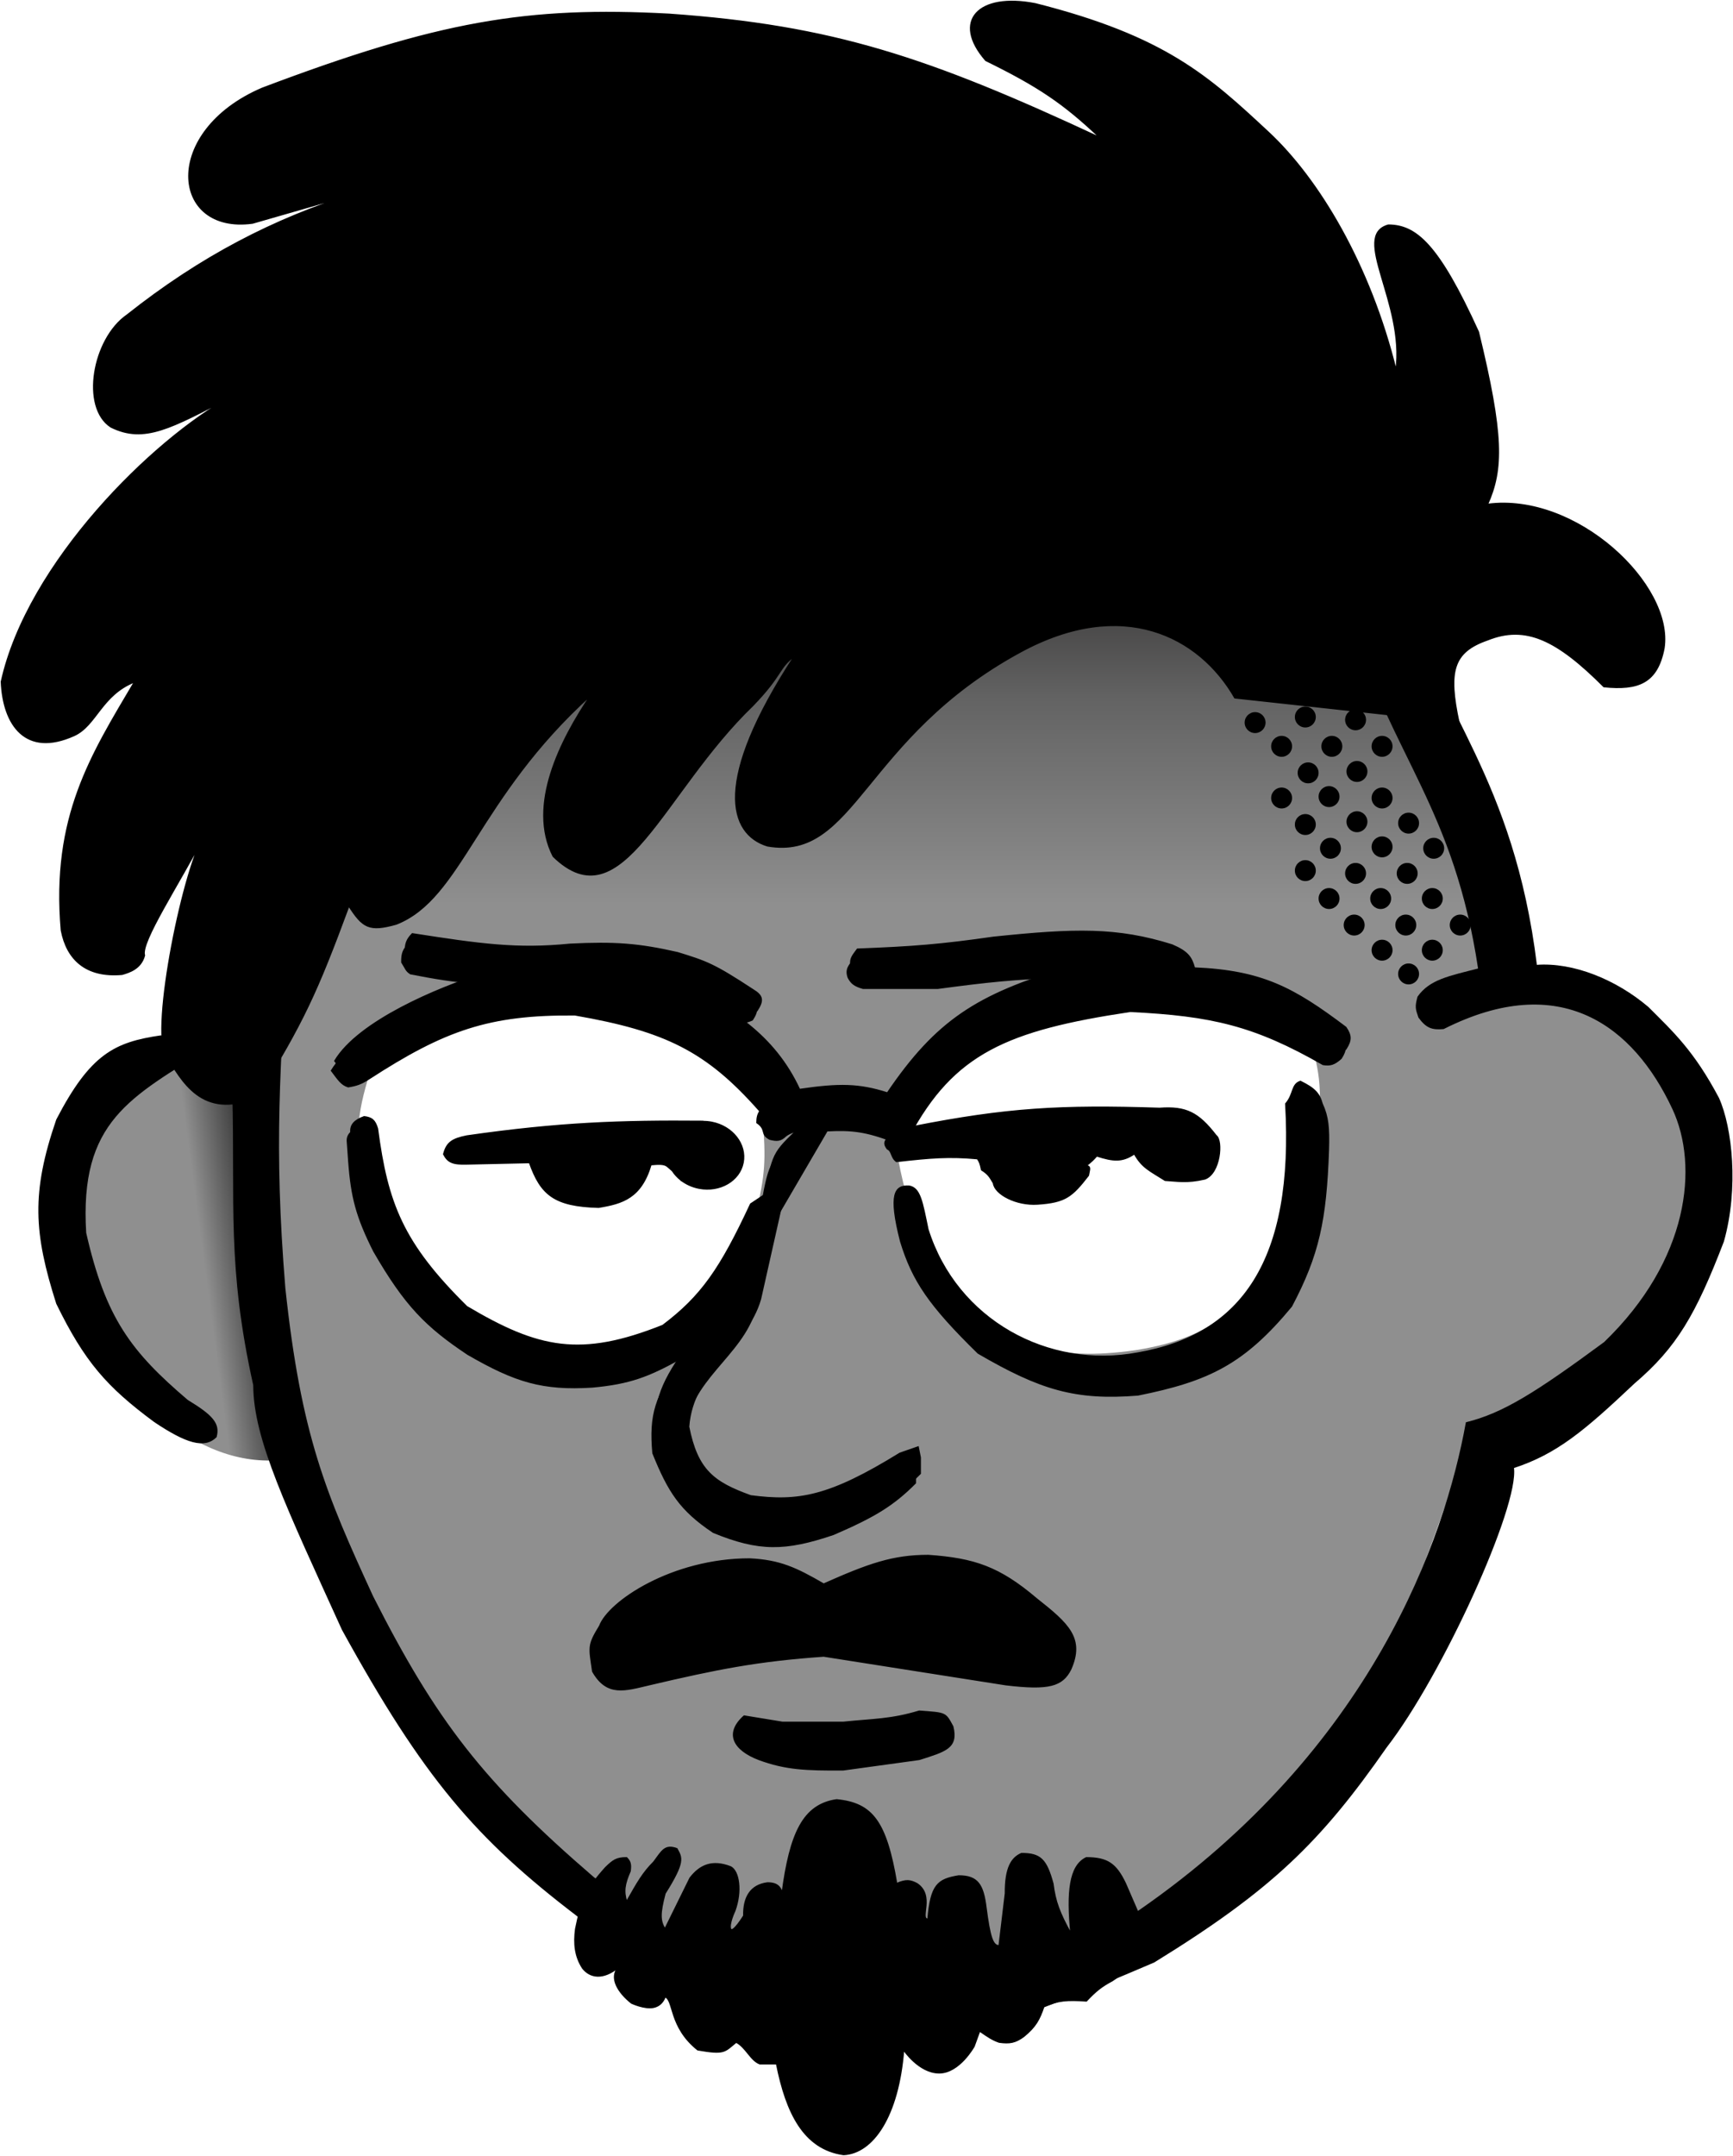 <svg width="1242" height="1544" viewBox="0 0 1242 1544" fill="none" xmlns="http://www.w3.org/2000/svg">
<ellipse cx="166.533" cy="900.397" rx="110.456" ry="150.678" transform="rotate(-22.396 166.533 900.397)" fill="url(#paint0_linear_2_32)"/>
<path d="M970.241 423.551C1017.54 527.616 1041.49 586.817 1067.24 698.051C1137.51 704.807 1178.74 726.051 1210.74 817.551C1210.74 918.551 1166.92 982.325 1049.74 1036.55C1002.7 1179.94 975.262 1240.92 851.742 1355.55C789.168 1390.31 737.91 1415.85 660.741 1421.05C600.601 1435.49 565.958 1435.73 502.241 1421.05C453.99 1399.58 428.984 1381.44 386.741 1342.05C199.552 1143 151.063 1005.52 174.241 710.051C159.184 606.327 166.951 553.438 203.741 466.551C275.933 394.484 318.954 357.584 412.241 314.551C617.679 280.218 738.7 296.958 970.241 423.551Z" fill="url(#paint1_linear_2_32)"/>
<path d="M928.5 870.446C952.686 796.105 950.837 765.089 928.5 722.946C881.427 699.376 849.801 694.303 782 702.946C714.199 711.49 683.238 730.839 639 787.946C641.149 814.941 642.584 830.001 649.5 855.446C653.94 888.486 662.939 904.443 686.5 929.946C728.119 963.648 754.537 975.269 814 966.946C871.175 957.576 896.04 936.002 928.5 870.446Z" fill="white"/>
<g filter="url(#filter0_d_2_32)">
<path d="M663 868.5C683.5 933.5 749.213 969.181 813.5 957C888.286 944.073 926 890.5 919.5 778.5C925.5 771.5 923.5 764.5 930 762.5C940.189 767.537 943.491 771.067 945.5 778.5C949.85 787.951 950.451 795.684 950 811.5C948.268 861.745 942.996 886.671 923.5 923.5C889.411 964.603 864.382 976.771 813.5 987C768.936 990.544 743.859 983.141 699 957C663.892 922.63 652.137 905.206 643.5 877C634.753 842.883 639.363 836.962 649.5 837.5C657.329 838.842 658.828 848.274 663 868.5Z" fill="black"/>
<path d="M663 868.5C683.5 933.5 749.213 969.181 813.5 957C888.286 944.073 926 890.5 919.5 778.5C925.5 771.5 923.5 764.5 930 762.5C940.189 767.537 943.491 771.067 945.5 778.5C949.85 787.951 950.451 795.684 950 811.5C948.268 861.745 942.996 886.671 923.5 923.5C889.411 964.603 864.382 976.771 813.5 987C768.936 990.544 743.859 983.141 699 957C663.892 922.63 652.137 905.206 643.5 877C634.753 842.883 639.363 836.962 649.5 837.5C657.329 838.842 658.828 848.274 663 868.5Z" stroke="black"/>
</g>
<path d="M263.5 773.378C279.29 751.978 289.218 742.579 309 730.878C374.335 705.703 408.467 702.815 465.5 714.878C513.653 737.547 528.327 761.178 546.5 799.878C548.991 830.527 548.528 841.274 541.5 869.878C512.534 941.218 485.4 965.2 417.5 979.878C319.416 972.748 284.425 936.684 256 817.878C257.05 798.631 258.898 789.095 263.5 773.378Z" fill="white"/>
<g filter="url(#filter1_d_2_32)">
<path d="M267.5 804.287C265.678 798.194 263.471 796.516 258 795.787C251 798.287 248 801.787 248.5 806.787L249.5 820.787C251.414 846.609 255.135 860.699 267.5 885.287C290.08 924.418 305.28 939.477 335 959.287C369.369 979.168 388.927 984.981 424.5 982.787C451.318 980.333 464.966 975.138 488 962.287C469.394 988.918 465 1001.79 467.5 1029.79C478.671 1057.51 487.183 1070.93 511 1086.79C543.905 1100.33 562.896 1100 597.5 1088.29C627.48 1075.34 640.555 1067.28 656.5 1051.29V1039.79L655 1032.29L642 1036.79C591.065 1068.23 569.111 1071.76 535 1067.29C508.403 1057.7 496.68 1048.95 490.5 1017.79C493.5 976.787 532 961.287 542 926.287L556.5 861.787L593 799.287C610.698 798.341 620.842 799.711 639.5 806.787L652 802.787C683.733 743.594 721.846 726.979 810 713.787C868.341 716.604 898.998 723.714 948 751.787C953.508 752.689 956.477 751.756 961.5 747.287C965.703 740.775 965.272 737.428 961.5 731.787C923.964 703.491 901.387 691.331 853 689.287C850.888 681.495 848.216 677.61 837 672.787C797.556 660.421 767.491 661.196 709 667.287C671.064 672.722 651.15 674.284 611.5 675.787C608.473 680.137 605.202 682.751 607.5 689.287C609.81 693.605 612.053 695.453 618.5 697.287H672C707.725 692.484 727.482 690.388 761.5 689.287C697.58 708.457 668.306 726.74 633 778.787C612.437 772.252 598.315 772.156 570 776.287C551.807 737.168 520.353 716.918 476 696.287C489.837 702.575 510.732 711.315 526.5 719.787C531.359 722.234 534.212 722.151 539.5 719.787C544.352 712.306 543.599 709.02 536.5 704.787C508.356 686.297 503.001 684.593 482.5 678.287C454.576 671.95 437.671 670.696 405.5 672.287C367.538 676.045 341.508 672.433 292.5 664.787C288.641 668.77 287.378 671.613 287.5 678.287C290.486 682.928 290.417 684.513 294 686.787C312.536 690.381 323.006 692.084 342 693.787C311.304 703.469 254 727.287 237 755.787C242.344 762.822 244.308 766.186 249.5 767.787C255.684 766.804 259.091 765.664 265 761.787C318.481 727.179 350.302 715.672 412 716.287C476.803 727.543 506.196 741.954 544 784.787C542.648 787.061 542 789.287 542 793.287C549.5 798.287 544 801.287 551.5 805.287C556.79 806.606 559.562 806.605 563.5 802.787C567 800.287 570.9 799.373 575 798.787C551.5 821.787 551.5 818.787 545.5 851.287L535 858.287C513.344 904.782 499.707 924.452 472 945.287C413.175 968.734 382.894 962.27 331.5 931.787C285.461 886.415 274.53 857.851 267.5 804.287Z" fill="black"/>
</g>
<g filter="url(#filter2_d_2_32)">
<path d="M267.5 804.287C265.678 798.194 263.471 796.516 258 795.787C251 798.287 248 801.787 248.5 806.787L249.5 820.787C251.414 846.609 255.135 860.699 267.5 885.287C290.08 924.418 305.28 939.477 335 959.287C369.369 979.168 388.927 984.981 424.5 982.787C451.318 980.333 464.966 975.138 488 962.287C469.394 988.918 465 1001.79 467.5 1029.79C478.671 1057.51 487.183 1070.93 511 1086.79C543.905 1100.33 562.896 1100 597.5 1088.29C627.48 1075.34 640.555 1067.28 656.5 1051.29V1039.79L655 1032.29L642 1036.79C591.065 1068.23 569.111 1071.76 535 1067.29C508.403 1057.7 496.68 1048.95 490.5 1017.79C493.5 976.787 532 961.287 542 926.287L556.5 861.787L593 799.287C610.698 798.341 620.842 799.711 639.5 806.787C631.081 811.614 629.465 814.248 633 818.787C636.5 820.287 635.513 825.023 639.5 827.787C663.93 825.008 677.232 823.894 697.5 825.787C699.03 827.793 699.655 829.646 700.5 833.787C705.416 836.904 706.373 838.864 709 843.287C710 851.287 725.5 859.287 740.5 858.287C760.5 856.954 765.167 853.016 777 837.787C777.711 833.452 778.991 831.478 775.5 830.787C779.158 827.947 780.654 826.436 783 823.787C795.083 827.686 801.265 828.14 810 822.287C815.58 832.291 821 834.287 832 841.287C841 841.787 847.5 843.287 860.5 840.287C871.5 836.287 873.5 812.787 868.5 809.287C855.817 792.874 847.009 788.388 828 789.787C757.023 787.459 718.331 789.776 652 802.787C683.733 743.594 721.846 726.979 810 713.787C868.341 716.604 898.998 723.714 948 751.787C953.508 752.689 956.477 751.756 961.5 747.287C965.703 740.775 965.272 737.428 961.5 731.787C923.964 703.491 901.387 691.331 853 689.287C850.888 681.495 848.216 677.61 837 672.787C797.556 660.421 767.491 661.196 709 667.287C671.064 672.722 651.15 674.284 611.5 675.787C608.473 680.137 605.202 682.751 607.5 689.287C609.81 693.605 612.053 695.453 618.5 697.287H672C707.725 692.484 727.482 690.388 761.5 689.287C697.58 708.457 668.306 726.74 633 778.787C612.437 772.252 598.315 772.156 570 776.287C551.807 737.168 520.353 716.918 476 696.287C489.837 702.575 510.732 711.315 526.5 719.787C531.359 722.234 534.212 722.151 539.5 719.787C544.352 712.306 543.599 709.02 536.5 704.787C508.356 686.297 503.001 684.593 482.5 678.287C454.576 671.95 437.671 670.696 405.5 672.287C367.538 676.045 341.508 672.433 292.5 664.787C288.641 668.77 287.378 671.613 287.5 678.287C290.486 682.928 290.417 684.513 294 686.787C312.536 690.381 323.006 692.084 342 693.787C311.304 703.469 254 727.287 237 755.787C242.344 762.822 244.308 766.186 249.5 767.787C255.684 766.804 259.091 765.664 265 761.787C318.481 727.179 350.302 715.672 412 716.287C476.803 727.543 506.196 741.954 544 784.787C542.648 787.061 542 789.287 542 793.287C549.5 798.287 544 801.287 551.5 805.287C556.79 806.606 559.562 806.605 563.5 802.787C567 800.287 570.9 799.373 575 798.787C551.5 821.787 551.5 818.787 545.5 851.287L535 858.287C513.344 904.782 499.707 924.452 472 945.287C413.175 968.734 382.894 962.27 331.5 931.787C285.461 886.415 274.53 857.851 267.5 804.287Z" fill="black"/>
<path d="M267.5 804.287C265.678 798.194 263.471 796.516 258 795.787C251 798.287 248 801.787 248.5 806.787L249.5 820.787C251.414 846.609 255.135 860.699 267.5 885.287C290.08 924.418 305.28 939.477 335 959.287C369.369 979.168 388.927 984.981 424.5 982.787C451.318 980.333 464.966 975.138 488 962.287C469.394 988.918 465 1001.79 467.5 1029.79C478.671 1057.51 487.183 1070.93 511 1086.79C543.905 1100.33 562.896 1100 597.5 1088.29C627.48 1075.34 640.555 1067.28 656.5 1051.29V1039.79L655 1032.29L642 1036.79C591.065 1068.23 569.111 1071.76 535 1067.29C508.403 1057.7 496.68 1048.95 490.5 1017.79C493.5 976.787 532 961.287 542 926.287L556.5 861.787L593 799.287C610.698 798.341 620.842 799.711 639.5 806.787C631.081 811.614 629.465 814.248 633 818.787C636.5 820.287 635.513 825.023 639.5 827.787C663.93 825.008 677.232 823.894 697.5 825.787C699.03 827.793 699.655 829.646 700.5 833.787C705.416 836.904 706.373 838.864 709 843.287C710 851.287 725.5 859.287 740.5 858.287C760.5 856.954 765.167 853.016 777 837.787C777.711 833.452 778.991 831.478 775.5 830.787C779.158 827.947 780.654 826.436 783 823.787C795.083 827.686 801.265 828.14 810 822.287C815.58 832.291 821 834.287 832 841.287C841 841.787 847.5 843.287 860.5 840.287C871.5 836.287 873.5 812.787 868.5 809.287C855.817 792.874 847.009 788.388 828 789.787C757.023 787.459 718.331 789.776 652 802.787C683.733 743.594 721.846 726.979 810 713.787C868.341 716.604 898.998 723.714 948 751.787C953.508 752.689 956.477 751.756 961.5 747.287C965.703 740.775 965.272 737.428 961.5 731.787C923.964 703.491 901.387 691.331 853 689.287C850.888 681.495 848.216 677.61 837 672.787C797.556 660.421 767.491 661.196 709 667.287C671.064 672.722 651.15 674.284 611.5 675.787C608.473 680.137 605.202 682.751 607.5 689.287C609.81 693.605 612.053 695.453 618.5 697.287H672C707.725 692.484 727.482 690.388 761.5 689.287C697.58 708.457 668.306 726.74 633 778.787C612.437 772.252 598.315 772.156 570 776.287C551.807 737.168 520.353 716.918 476 696.287C489.837 702.575 510.732 711.315 526.5 719.787C531.359 722.234 534.212 722.151 539.5 719.787C544.352 712.306 543.599 709.02 536.5 704.787C508.356 686.297 503.001 684.593 482.5 678.287C454.576 671.95 437.671 670.696 405.5 672.287C367.538 676.045 341.508 672.433 292.5 664.787C288.641 668.77 287.378 671.613 287.5 678.287C290.486 682.928 290.417 684.513 294 686.787C312.536 690.381 323.006 692.084 342 693.787C311.304 703.469 254 727.287 237 755.787C242.344 762.822 244.308 766.186 249.5 767.787C255.684 766.804 259.091 765.664 265 761.787C318.481 727.179 350.302 715.672 412 716.287C476.803 727.543 506.196 741.954 544 784.787C542.648 787.061 542 789.287 542 793.287C549.5 798.287 544 801.287 551.5 805.287C556.79 806.606 559.562 806.605 563.5 802.787C567 800.287 570.9 799.373 575 798.787C551.5 821.787 551.5 818.787 545.5 851.287L535 858.287C513.344 904.782 499.707 924.452 472 945.287C413.175 968.734 382.894 962.27 331.5 931.787C285.461 886.415 274.53 857.851 267.5 804.287Z" stroke="black"/>
</g>
<path d="M1045.5 517.247L885 499.747C859.563 455.432 804.514 427.185 731.5 466.747C618 528.247 613 616.747 550 605.747C522.5 597.247 510.5 559.747 569.5 469.747C557.486 478.477 561.242 482.747 539.5 505.247C474.5 567.747 446.049 661.537 396.5 613.247C377.845 576.701 401.746 529.88 423.5 497.747C341.5 571.747 331 643.247 284 661.747C264.5 667.247 260 664.247 250 648.747C227.053 710.806 217.116 732.461 184 785.747C144.5 802.247 130.36 773.747 119 755.747C108.745 739.501 127.592 640.158 142.759 605.149C124.039 639.607 100.739 675.504 103.5 684.247C101 693.747 92.592 696.286 87.499 697.747C61.821 700.031 47.999 687.247 43.999 666.247C36.999 584.747 65.499 540.747 96.499 488.247C72.5 497.747 69 519.559 53 526.747C18.5 542.247 2.312 519.372 1 488.247C19.783 403.167 109.711 314.585 165.5 284.247C122.769 306.314 103.446 317.659 79.5 305.747C57.886 291.765 66.5 242.747 91 225.747C144 183.747 196.304 156.85 254 138.747L181 159.747C122.5 167.747 115.5 94.247 188 63.247C314.541 15.454 377.778 4.835 479.5 10.247C596.792 18.524 664.86 41.128 788.5 98.747C762.035 73.633 743.905 61.586 706.5 43.247C682 15.247 701 -5.253 742 2.747C835 26.247 866.064 54.793 909 94.747C945 128.247 981.787 189.414 1000.5 265.247C1007 216.747 968 168.747 995 161.247C1014.76 161.358 1030.81 174.707 1059.5 237.747C1077.43 311.537 1077.32 336.031 1066 361.247C1130 352.747 1199.5 419.247 1192.5 464.247C1187.72 489.11 1174.09 494.208 1149.5 491.747C1116 458.247 1093.59 447.133 1066 458.247C1041.15 466.903 1037.69 480.697 1045.5 517.247Z" fill="black"/>
<path d="M885 499.747L1045.5 517.247C1037.69 480.697 1041.15 466.903 1066 458.247C1093.59 447.133 1116 458.247 1149.5 491.747C1174.09 494.208 1187.72 489.11 1192.5 464.247C1199.5 419.247 1130 352.747 1066 361.247C1077.32 336.031 1077.43 311.537 1059.5 237.747C1030.81 174.707 1014.76 161.358 995 161.247C968 168.747 1007 216.747 1000.5 265.247C981.787 189.414 945 128.247 909 94.747C866.064 54.793 835 26.247 742 2.747C701 -5.253 682 15.247 706.5 43.247C743.905 61.586 762.035 73.633 788.5 98.747C664.86 41.128 596.792 18.524 479.5 10.247C377.778 4.835 314.541 15.454 188 63.247C115.5 94.247 122.5 167.747 181 159.747L254 138.747C196.304 156.85 144 183.747 91 225.747C66.5 242.747 57.886 291.765 79.5 305.747C103.446 317.659 122.769 306.314 165.5 284.247C109.711 314.585 19.783 403.167 1 488.247C2.312 519.372 18.5 542.247 53 526.747C69 519.559 72.5 497.747 96.499 488.247C65.499 540.747 36.999 584.747 43.999 666.247C47.999 687.247 61.821 700.031 87.499 697.747C92.592 696.286 101 693.747 103.5 684.247C100.5 674.747 128.27 633.186 147.5 596.247C132 617.747 107.639 737.747 119 755.747C130.36 773.747 144.5 802.247 184 785.747C217.116 732.461 227.053 710.806 250 648.747C260 664.247 264.5 667.247 284 661.747C331 643.247 341.5 571.747 423.5 497.747C401.746 529.88 377.845 576.701 396.5 613.247C446.049 661.537 474.5 567.747 539.5 505.247C561.242 482.747 557.486 478.477 569.5 469.747C510.5 559.747 522.5 597.247 550 605.747C613 616.747 618 528.247 731.5 466.747C804.514 427.185 859.563 455.432 885 499.747Z" stroke="black"/>
<path fill-rule="evenodd" clip-rule="evenodd" d="M481.891 838.443C480.467 837.13 479.133 836.019 478 835.085C475.785 833.518 472.448 833.533 466.5 834.085C459.432 857.985 445.91 861.786 429 864.585C397.346 863.737 387.655 855.645 379.5 832.585L334.5 833.585C324.4 833.916 320.951 832.253 318 826.585C320.179 818.105 324.296 815.66 334.5 813.585C400.852 804.061 445 802.585 503.5 803.085L503.45 803.222C505.618 803.174 507.842 803.355 510.083 803.787C524.997 806.659 535.054 819.539 532.547 832.555C530.04 845.571 515.918 853.793 501.004 850.92C496.036 849.963 491.607 847.896 488.001 845.083L488 845.085C487.998 845.082 487.996 845.08 487.994 845.077C485.552 843.17 483.488 840.921 481.891 838.443Z" fill="black"/>
<path d="M478 835.085L478.318 834.699L478.304 834.688L478.289 834.677L478 835.085ZM481.891 838.443L482.311 838.172L482.277 838.119L482.23 838.076L481.891 838.443ZM466.5 834.085L466.454 833.587L466.117 833.619L466.021 833.943L466.5 834.085ZM429 864.585L428.987 865.085L429.034 865.086L429.082 865.079L429 864.585ZM379.5 832.585L379.971 832.419L379.851 832.077L379.489 832.085L379.5 832.585ZM334.5 833.585L334.489 833.085L334.484 833.086L334.5 833.585ZM318 826.585L317.516 826.461L317.468 826.646L317.557 826.816L318 826.585ZM334.5 813.585L334.429 813.09L334.415 813.092L334.4 813.095L334.5 813.585ZM503.5 803.085L503.969 803.258L504.215 802.591L503.505 802.585L503.5 803.085ZM503.45 803.222L502.981 803.049L502.726 803.738L503.461 803.722L503.45 803.222ZM510.083 803.787L510.178 803.296L510.178 803.296L510.083 803.787ZM501.004 850.92L501.099 850.429L501.099 850.429L501.004 850.92ZM488.001 845.083L488.309 844.688L487.769 844.267L487.532 844.91L488.001 845.083ZM488 845.085L487.603 845.388L488.154 846.112L488.469 845.258L488 845.085ZM487.994 845.077L488.392 844.774L488.352 844.723L488.302 844.683L487.994 845.077ZM477.682 835.471C478.813 836.403 480.139 837.508 481.552 838.811L482.23 838.076C480.795 836.753 479.452 835.634 478.318 834.699L477.682 835.471ZM466.546 834.583C469.52 834.307 471.806 834.169 473.617 834.289C475.422 834.409 476.707 834.783 477.711 835.493L478.289 834.677C477.078 833.82 475.587 833.418 473.683 833.291C471.784 833.165 469.428 833.311 466.454 833.587L466.546 834.583ZM429.082 865.079C437.537 863.679 445.243 862.017 451.72 857.663C458.217 853.295 463.421 846.259 466.979 834.227L466.021 833.943C462.51 845.812 457.42 852.626 451.162 856.833C444.883 861.054 437.373 862.692 428.918 864.092L429.082 865.079ZM379.029 832.752C383.117 844.313 387.624 852.226 395.157 857.328C402.679 862.423 413.135 864.66 428.987 865.085L429.013 864.085C413.21 863.662 402.995 861.429 395.718 856.5C388.454 851.58 384.038 843.917 379.971 832.419L379.029 832.752ZM334.511 834.085L379.511 833.085L379.489 832.085L334.489 833.085L334.511 834.085ZM317.557 826.816C319.063 829.709 320.734 831.649 323.37 832.794C325.972 833.923 329.455 834.251 334.516 834.085L334.484 833.086C329.445 833.251 326.154 832.912 323.768 831.876C321.417 830.855 319.889 829.13 318.443 826.354L317.557 826.816ZM334.4 813.095C329.292 814.134 325.614 815.28 322.941 817.283C320.242 819.305 318.622 822.155 317.516 826.461L318.484 826.71C319.557 822.535 321.086 819.923 323.541 818.083C326.021 816.225 329.504 815.111 334.6 814.075L334.4 813.095ZM503.505 802.585C444.987 802.085 400.813 803.562 334.429 813.09L334.571 814.08C400.891 804.561 445.013 803.085 503.496 803.585L503.505 802.585ZM503.919 803.395L503.969 803.258L503.031 802.912L502.981 803.049L503.919 803.395ZM503.461 803.722C505.594 803.675 507.782 803.853 509.988 804.278L510.178 803.296C507.902 802.857 505.643 802.673 503.439 802.722L503.461 803.722ZM509.988 804.278C524.696 807.111 534.499 819.777 532.056 832.46L533.038 832.65C535.609 819.302 525.297 806.208 510.178 803.296L509.988 804.278ZM532.056 832.46C529.613 845.144 515.806 853.262 501.099 850.429L500.909 851.411C516.029 854.324 530.467 845.997 533.038 832.65L532.056 832.46ZM501.099 850.429C496.208 849.487 491.851 847.453 488.309 844.688L487.694 845.477C491.362 848.339 495.864 850.439 500.909 851.411L501.099 850.429ZM488.469 845.258L488.47 845.256L487.532 844.91L487.531 844.912L488.469 845.258ZM487.597 845.38C487.597 845.382 487.598 845.383 487.6 845.384C487.601 845.386 487.602 845.387 487.603 845.388L488.398 844.782C488.397 844.781 488.396 844.779 488.395 844.778C488.394 844.777 488.393 844.775 488.392 844.774L487.597 845.38ZM488.302 844.683C485.902 842.809 483.877 840.601 482.311 838.172L481.471 838.714C483.099 841.241 485.202 843.531 487.686 845.471L488.302 844.683Z" fill="black"/>
<path d="M150.779 749.5C92.993 785.528 56.313 802.709 61.279 883C75.168 943.999 93.329 968.167 134.279 1003C152.223 1013.89 157.333 1019.63 154.779 1029C146.565 1037.09 133.714 1033.4 110.779 1018C76.842 992.913 61.054 974.963 40.779 933.5C24.707 883.007 22.8 854.316 40.779 802C65.161 755.012 82.458 746.804 115.279 742L150.779 749.5Z" fill="black" stroke="black"/>
<path d="M1059.86 694C1042.57 579.097 999 542.5 968 445L1011.5 433.5C1029 507.5 1084.5 556.5 1101 691.5C1127.5 689.5 1158 702 1181 721.5C1199 739.5 1213.62 752.813 1231.5 786.5C1241 807.5 1245.69 851.089 1235 889C1214.84 941.405 1201.24 964.725 1171 990.5C1135.01 1024.49 1115.39 1040.93 1084.5 1051C1088.5 1078.5 1033.1 1199.98 993.5 1251C946.256 1318.75 911.318 1353.11 827 1405C724.96 1448.73 683.176 1461.95 659 1449L582.5 1451L478.5 1413L414 1372C341.395 1316.67 304.076 1273.36 245.5 1167C205.905 1079.85 182 1030.5 182 992C163 906.5 169.079 862.215 167 782.5V661L206 668C200.606 765.658 195.505 818.515 204 922.5C215.292 1028.16 233.087 1069.82 267 1143.5C311.958 1232.17 345.959 1276.53 425 1344.5L483 1390.5L582.5 1429.5L650.5 1427.5C717.696 1426.11 752.626 1412.71 816.5 1368.5C983.922 1252.67 1036 1102 1051 1019C1077.16 1012.47 1100.09 998.277 1150 961.5C1210.99 902.679 1218.22 835.084 1199 794C1171.09 734.348 1118.55 694.138 1034.5 736.5C1026.33 737.239 1022.37 735.843 1017 728.5C1014.88 722.322 1014.45 721.055 1016.36 714C1024.78 702.091 1038.1 699.524 1059.86 694Z" fill="black" stroke="black"/>
<g filter="url(#filter3_d_2_32)">
<path d="M531.302 1108.5C552.869 1109.6 564.272 1114.91 584.302 1126.5C616.58 1112.18 633.802 1106 659.302 1106C692.25 1108.32 710.055 1114.31 736.802 1137C759.745 1155.07 771.092 1165.4 761.302 1187.5C755.319 1199.36 745.89 1202.24 714.802 1198.5L584.302 1178C536.902 1181.34 508.303 1187 459.303 1198.5C441.803 1202.61 429.048 1206.99 418.802 1189C416.303 1171.5 415.185 1170.5 423.802 1156.5C430.302 1139 475.802 1108.5 531.302 1108.5Z" fill="black"/>
<path d="M527.302 1221L554.802 1225.5H598.302C620.173 1223.23 632.34 1223.69 652.802 1217.5C672.345 1218.99 671.302 1218.5 676.802 1228.5C680.545 1243.82 671.517 1246.03 652.802 1252L598.302 1259.5C571.646 1259.64 557.247 1259.16 537.802 1252C519.866 1245.1 513.302 1233.5 527.302 1221Z" fill="black"/>
<path d="M531.302 1108.5C552.869 1109.6 564.272 1114.91 584.302 1126.5C616.58 1112.18 633.802 1106 659.302 1106C692.25 1108.32 710.055 1114.31 736.802 1137C759.745 1155.07 771.092 1165.4 761.302 1187.5C755.319 1199.36 745.89 1202.24 714.802 1198.5L584.302 1178C536.902 1181.34 508.303 1187 459.303 1198.5C441.803 1202.61 429.048 1206.99 418.802 1189C416.303 1171.5 415.185 1170.5 423.802 1156.5C430.302 1139 475.802 1108.5 531.302 1108.5Z" stroke="black"/>
<path d="M527.302 1221L554.802 1225.5H598.302C620.173 1223.23 632.34 1223.69 652.802 1217.5C672.345 1218.99 671.302 1218.5 676.802 1228.5C680.545 1243.82 671.517 1246.03 652.802 1252L598.302 1259.5C571.646 1259.64 557.247 1259.16 537.802 1252C519.866 1245.1 513.302 1233.5 527.302 1221Z" stroke="black"/>
</g>
<path d="M451.573 1340C447.529 1349.44 446.673 1354.35 449.073 1362C457.037 1347.94 460.907 1341.13 468.573 1333.5C474.67 1325.24 476.573 1321 485.073 1324C488.573 1330.5 491.02 1333.03 476.573 1356C472.781 1370.29 472.853 1375.79 476.573 1381.5L494.573 1345C501.798 1335.63 510.573 1332 523.573 1337C529.573 1340 531.75 1354.38 526.573 1368.5C526.573 1368.5 522.072 1378 523.573 1381.5C525.073 1385 533.073 1372 533.073 1372C532.782 1358.61 538.073 1350 550.073 1348.5C554.573 1348.5 559.058 1349.52 560.573 1356C566.311 1313.01 575.573 1292.5 599.573 1289C625.073 1291.5 635.064 1304.28 642.573 1349C649.335 1346.07 652.337 1346.53 657.073 1349C670.073 1357.5 658.573 1374.5 665.073 1374.5C667.2 1349.73 672.073 1346 687.073 1343.5C700.573 1343.5 704.531 1349.63 706.573 1366C709.371 1387.53 711.484 1393.67 716.073 1393.5L720.573 1356C720.432 1337.56 725.073 1330.5 732.073 1327.5C745.573 1327.5 749.799 1331.58 754.573 1349C756.223 1361.99 759.246 1369.93 767.573 1385C764.681 1355.5 766.429 1336.18 778.573 1330.5C793.506 1330.59 799.709 1334.59 806.573 1349L827.573 1397.5L797.073 1418.5C789.646 1422.47 785.574 1425.56 778.573 1433C765.038 1432.04 758.085 1432.48 748.073 1437C744.805 1446.53 742.154 1451.49 733.573 1458.5C727.596 1462.79 723.724 1463.56 716.073 1462.5C711.239 1460.83 707.962 1458.59 702.073 1454.5L698.073 1465.5C698.073 1465.5 687.573 1484.5 673.073 1484.5C658.573 1484.5 647.573 1468 647.573 1468C643.811 1515.63 625.573 1542 604.573 1543C576.073 1539 563.569 1513.13 556.573 1478H544.573C538.007 1475.66 534.573 1466 527.573 1462.5C519.073 1469.5 519.336 1471.32 500.073 1468C479.42 1451.61 483.073 1432 476.573 1430C476.573 1430 475.073 1436 468.573 1437.5C462.073 1439 452.573 1434.5 452.573 1434.5C443.073 1427 436.573 1416.5 443.073 1409C432.351 1417.73 423.073 1416.5 417.573 1409.5C412.073 1401 411.203 1392 412.573 1381.5C416.573 1361.5 420.49 1352.49 434.073 1337.5C439.234 1332.51 441.679 1330.45 449.073 1330.5C451.823 1333.21 452.14 1335.42 451.573 1340Z" fill="black" stroke="black"/>
<g filter="url(#filter4_dd_2_32)">
<circle cx="899.5" cy="517.5" r="7.5" fill="black"/>
<circle cx="918.5" cy="534.5" r="7.5" fill="black"/>
<circle cx="918.5" cy="571.5" r="7.5" fill="black"/>
<circle cx="952.5" cy="570.5" r="7.5" fill="black"/>
<circle cx="972.5" cy="552.5" r="7.5" fill="black"/>
<circle cx="990.5" cy="534.5" r="7.5" fill="black"/>
<circle cx="971.5" cy="515.5" r="7.5" fill="black"/>
<circle cx="935.5" cy="590.5" r="7.5" fill="black"/>
<circle cx="935.5" cy="623.5" r="7.5" fill="black"/>
<circle cx="952.5" cy="643.5" r="7.5" fill="black"/>
<circle cx="970.5" cy="662.5" r="7.5" fill="black"/>
<circle cx="990.5" cy="680.5" r="7.5" fill="black"/>
<circle cx="1009.5" cy="697.5" r="7.5" fill="black"/>
<circle cx="1026.5" cy="680.5" r="7.5" fill="black"/>
<circle cx="1046.5" cy="662.5" r="7.5" fill="black"/>
<circle cx="1026.5" cy="643.5" r="7.5" fill="black"/>
<circle cx="1027.5" cy="607.5" r="7.5" fill="black"/>
<circle cx="989.5" cy="643.5" r="7.5" fill="black"/>
<circle cx="1007.5" cy="662.5" r="7.5" fill="black"/>
<circle cx="1008.5" cy="625.5" r="7.5" fill="black"/>
<circle cx="953.5" cy="607.5" r="7.5" fill="black"/>
<circle cx="971.5" cy="625.5" r="7.5" fill="black"/>
<circle cx="972.5" cy="588.5" r="7.5" fill="black"/>
<circle cx="990.5" cy="606.5" r="7.5" fill="black"/>
<circle cx="990.5" cy="571.5" r="7.5" fill="black"/>
<circle cx="1009.5" cy="589.5" r="7.5" fill="black"/>
<circle cx="937.5" cy="553.5" r="7.5" fill="black"/>
<circle cx="935.5" cy="513.5" r="7.5" fill="black"/>
<circle cx="954.5" cy="534.5" r="7.5" fill="black"/>
</g>
<defs>
<filter id="filter0_d_2_32" x="636.38" y="761.964" width="320.246" height="242.366" filterUnits="userSpaceOnUse" color-interpolation-filters="sRGB">
<feFlood flood-opacity="0" result="BackgroundImageFix"/>
<feColorMatrix in="SourceAlpha" type="matrix" values="0 0 0 0 0 0 0 0 0 0 0 0 0 0 0 0 0 0 127 0" result="hardAlpha"/>
<feOffset dx="2" dy="12"/>
<feGaussianBlur stdDeviation="2"/>
<feComposite in2="hardAlpha" operator="out"/>
<feColorMatrix type="matrix" values="0 0 0 0 0 0 0 0 0 0 0 0 0 0 0 0 0 0 0.25 0"/>
<feBlend mode="normal" in2="BackgroundImageFix" result="effect1_dropShadow_2_32"/>
<feBlend mode="normal" in="SourceGraphic" in2="effect1_dropShadow_2_32" result="shape"/>
</filter>
<filter id="filter1_d_2_32" x="233" y="663" width="735.493" height="449.013" filterUnits="userSpaceOnUse" color-interpolation-filters="sRGB">
<feFlood flood-opacity="0" result="BackgroundImageFix"/>
<feColorMatrix in="SourceAlpha" type="matrix" values="0 0 0 0 0 0 0 0 0 0 0 0 0 0 0 0 0 0 127 0" result="hardAlpha"/>
<feOffset dy="11"/>
<feGaussianBlur stdDeviation="2"/>
<feComposite in2="hardAlpha" operator="out"/>
<feColorMatrix type="matrix" values="0 0 0 0 0 0 0 0 0 0 0 0 0 0 0 0 0 0 0.25 0"/>
<feBlend mode="normal" in2="BackgroundImageFix" result="effect1_dropShadow_2_32"/>
<feBlend mode="normal" in="SourceGraphic" in2="effect1_dropShadow_2_32" result="shape"/>
</filter>
<filter id="filter2_d_2_32" x="235.398" y="662.5" width="736.595" height="443.013" filterUnits="userSpaceOnUse" color-interpolation-filters="sRGB">
<feFlood flood-opacity="0" result="BackgroundImageFix"/>
<feColorMatrix in="SourceAlpha" type="matrix" values="0 0 0 0 0 0 0 0 0 0 0 0 0 0 0 0 0 0 127 0" result="hardAlpha"/>
<feOffset dx="3" dy="4"/>
<feGaussianBlur stdDeviation="2"/>
<feComposite in2="hardAlpha" operator="out"/>
<feColorMatrix type="matrix" values="0 0 0 0 0 0 0 0 0 0 0 0 0 0 0 0 0 0 0.25 0"/>
<feBlend mode="normal" in2="BackgroundImageFix" result="effect1_dropShadow_2_32"/>
<feBlend mode="normal" in="SourceGraphic" in2="effect1_dropShadow_2_32" result="shape"/>
</filter>
<filter id="filter3_d_2_32" x="416.5" y="1105.5" width="358.832" height="166.518" filterUnits="userSpaceOnUse" color-interpolation-filters="sRGB">
<feFlood flood-opacity="0" result="BackgroundImageFix"/>
<feColorMatrix in="SourceAlpha" type="matrix" values="0 0 0 0 0 0 0 0 0 0 0 0 0 0 0 0 0 0 127 0" result="hardAlpha"/>
<feOffset dx="6" dy="8"/>
<feGaussianBlur stdDeviation="2"/>
<feComposite in2="hardAlpha" operator="out"/>
<feColorMatrix type="matrix" values="0 0 0 0 0 0 0 0 0 0 0 0 0 0 0 0 0 0 0.25 0"/>
<feBlend mode="normal" in2="BackgroundImageFix" result="effect1_dropShadow_2_32"/>
<feBlend mode="normal" in="SourceGraphic" in2="effect1_dropShadow_2_32" result="shape"/>
</filter>
<filter id="filter4_dd_2_32" x="888" y="502" width="169.6" height="206.6" filterUnits="userSpaceOnUse" color-interpolation-filters="sRGB">
<feFlood flood-opacity="0" result="BackgroundImageFix"/>
<feColorMatrix in="SourceAlpha" type="matrix" values="0 0 0 0 0 0 0 0 0 0 0 0 0 0 0 0 0 0 127 0" result="hardAlpha"/>
<feOffset dx="2" dy="2"/>
<feGaussianBlur stdDeviation="0.8"/>
<feComposite in2="hardAlpha" operator="out"/>
<feColorMatrix type="matrix" values="0 0 0 0 0 0 0 0 0 0 0 0 0 0 0 0 0 0 0.25 0"/>
<feBlend mode="normal" in2="BackgroundImageFix" result="effect1_dropShadow_2_32"/>
<feColorMatrix in="SourceAlpha" type="matrix" values="0 0 0 0 0 0 0 0 0 0 0 0 0 0 0 0 0 0 127 0" result="hardAlpha"/>
<feOffset dx="-2" dy="-2"/>
<feGaussianBlur stdDeviation="1"/>
<feComposite in2="hardAlpha" operator="out"/>
<feColorMatrix type="matrix" values="0 0 0 0 0 0 0 0 0 0 0 0 0 0 0 0 0 0 0.25 0"/>
<feBlend mode="normal" in2="effect1_dropShadow_2_32" result="effect2_dropShadow_2_32"/>
<feBlend mode="normal" in="SourceGraphic" in2="effect2_dropShadow_2_32" result="shape"/>
</filter>
<linearGradient id="paint0_linear_2_32" x1="56.077" y1="871.77" x2="276.721" y2="930.039" gradientUnits="userSpaceOnUse">
<stop offset="0.409" stop-color="#8F8F8F"/>
<stop offset="0.615" stop-color="#292929"/>
</linearGradient>
<linearGradient id="paint1_linear_2_32" x1="688.87" y1="299" x2="688.87" y2="1431.97" gradientUnits="userSpaceOnUse">
<stop offset="0.048" stop-color="#1F1D1D"/>
<stop offset="0.178" stop-color="#636363"/>
<stop offset="0.308" stop-color="#8F8F8F"/>
</linearGradient>
</defs>
</svg>
